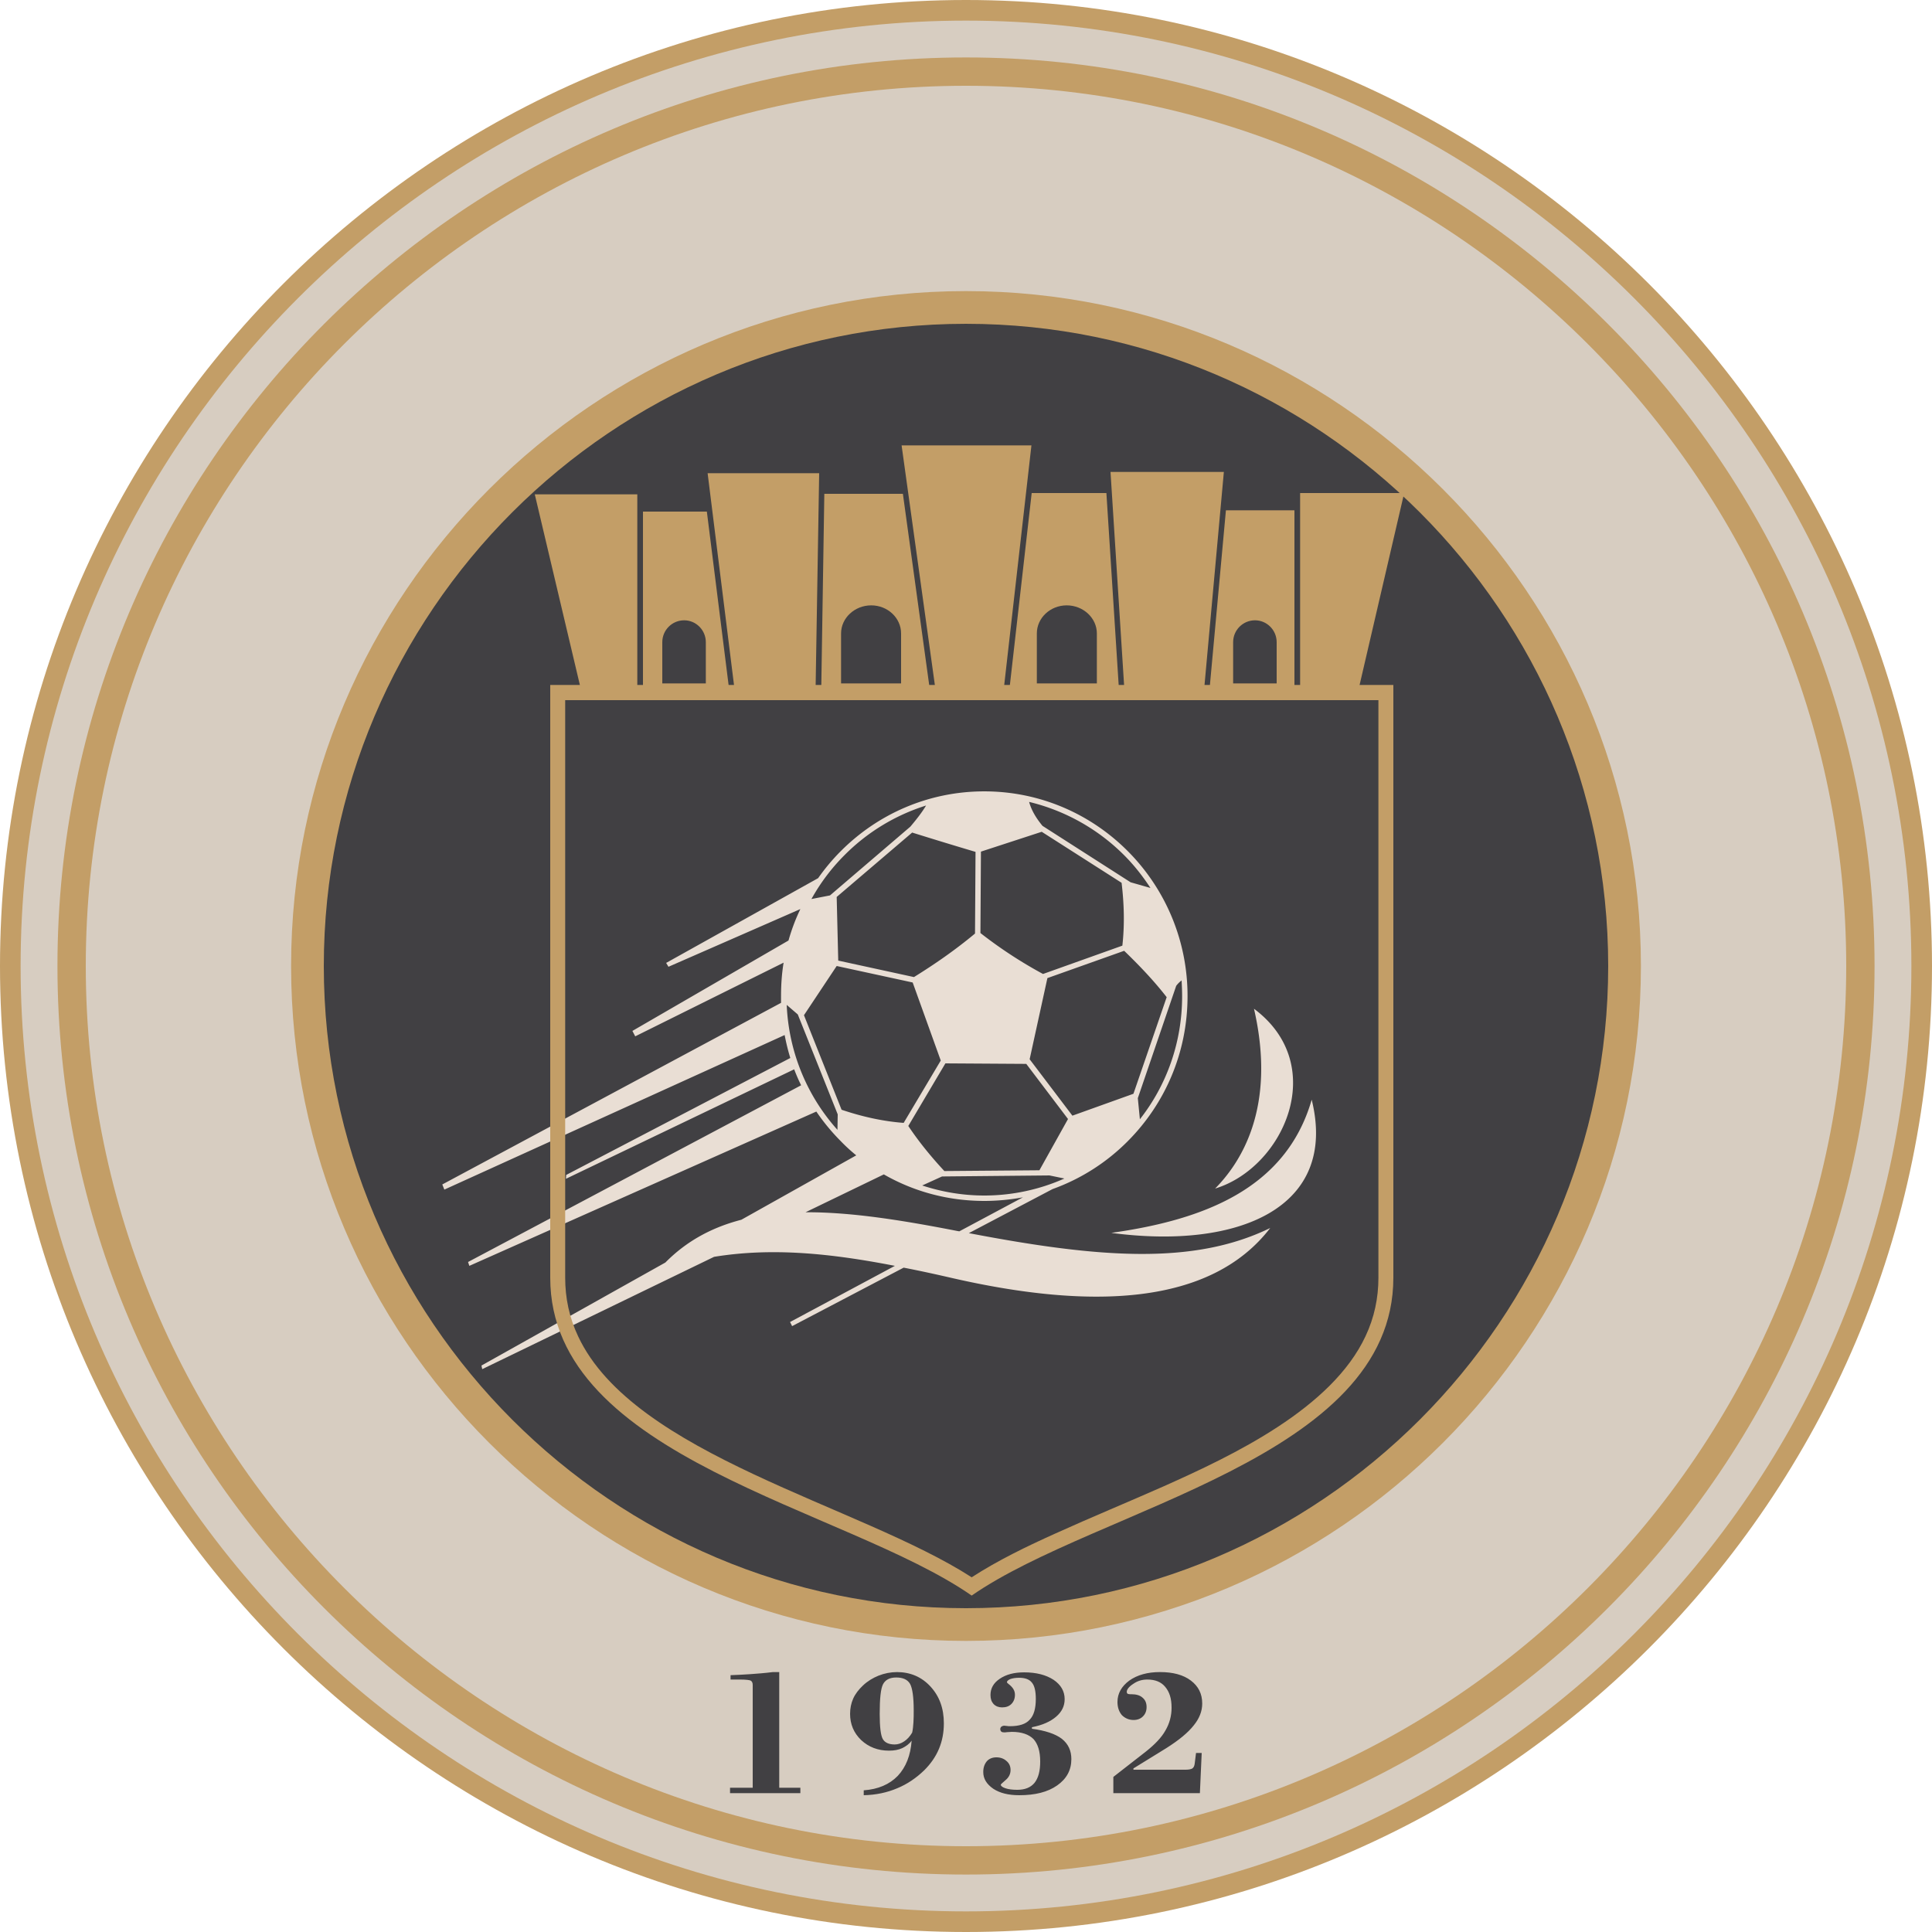 <?xml version="1.0" encoding="UTF-8" standalone="no"?>
<svg
   xml:space="preserve"
   width="275"
   height="275"
   version="1.1"
   id="svg10"
   sodipodi:docname="pogradec.svg"
   inkscape:version="1.4.2 (f4327f4, 2025-05-13)"
   xmlns:inkscape="http://www.inkscape.org/namespaces/inkscape"
   xmlns:sodipodi="http://sodipodi.sourceforge.net/DTD/sodipodi-0.dtd"
   xmlns="http://www.w3.org/2000/svg"
   xmlns:svg="http://www.w3.org/2000/svg"><defs
     id="defs10" /><sodipodi:namedview
     id="namedview10"
     pagecolor="#ffffff"
     bordercolor="#000000"
     borderopacity="0.25"
     inkscape:showpageshadow="2"
     inkscape:pageopacity="0.0"
     inkscape:pagecheckerboard="0"
     inkscape:deskcolor="#d1d1d1"
     inkscape:zoom="2.9345455"
     inkscape:cx="137.5"
     inkscape:cy="137.5"
     inkscape:window-width="1920"
     inkscape:window-height="1009"
     inkscape:window-x="-8"
     inkscape:window-y="-8"
     inkscape:window-maximized="1"
     inkscape:current-layer="svg10" /><path
     fill="#C39E67"
     fill-rule="evenodd"
     d="M137.5 275c75.753 0 137.5-61.747 137.5-137.5C275 61.783 213.253 0 137.5 0 61.783 0 0 61.783 0 137.5 0 213.253 61.783 275 137.5 275"
     clip-rule="evenodd"
     id="path1" /><path
     fill="#D7CDC1"
     fill-rule="evenodd"
     d="M137.5 272.066c74.14 0 134.566-60.427 134.566-134.566 0-74.103-60.427-134.566-134.566-134.566C63.397 2.934 2.934 63.397 2.934 137.5c0 74.14 60.463 134.566 134.566 134.566"
     clip-rule="evenodd"
     id="path2" /><path
     fill="#C39E67"
     fill-rule="evenodd"
     d="M137.5 266.823c71.243 0 129.323-58.08 129.323-129.323S208.743 8.177 137.5 8.177 8.177 66.257 8.177 137.5 66.257 266.823 137.5 266.823"
     clip-rule="evenodd"
     id="path3" /><path
     fill="#D7CDC1"
     fill-rule="evenodd"
     d="M137.5 262.79c69.006 0 125.29-56.284 125.29-125.29 0-69.007-56.284-125.29-125.29-125.29-69.007 0-125.29 56.283-125.29 125.29 0 69.006 56.283 125.29 125.29 125.29"
     clip-rule="evenodd"
     id="path4" /><path
     fill="#C39E67"
     fill-rule="evenodd"
     d="M137.5 233.566c52.91 0 96.066-43.156 96.066-96.066 0-52.909-43.156-96.066-96.066-96.066-52.909 0-96.066 43.157-96.066 96.066s43.157 96.066 96.066 96.066"
     clip-rule="evenodd"
     id="path5" /><path
     fill="#414043"
     fill-rule="evenodd"
     d="M137.5 228.91c50.344 0 91.41-41.066 91.41-91.41s-41.066-91.409-91.41-91.409S46.09 87.156 46.09 137.5s41.066 91.41 91.41 91.41"
     clip-rule="evenodd"
     id="path6" /><path
     fill="#c39e67"
     fill-rule="evenodd"
     d="M 82.721,98.268 76.12,70.363 h 14.594 v 27.904 h -7.993 z m 45.539,-0.992 h -8.543 v -7.112 c 0,-2.2 1.943,-3.997 4.29,-3.997 2.347,0 4.253,1.797 4.253,3.997 z m -27.793,0 H 94.271 V 91.41 c -0.002,-1.722 1.394,-3.118 3.116,-3.116 1.687,0 3.08,1.393 3.08,3.116 z m 81.253,0 h -6.196 V 91.41 c -0.002,-1.722 1.394,-3.118 3.116,-3.116 1.687,0 3.08,1.393 3.08,3.116 z m -25.593,0 h -8.544 v -7.112 c 0,-2.2 1.907,-3.997 4.253,-3.997 2.348,0 4.291,1.797 4.291,3.997 z m 28.931,-27.095 h 14.813 l -6.527,28.087 h -8.286 z m -0.808,2.456 h -9.753 l -2.348,25.631 h 12.101 z m -26.18,-5.463 h 16.134 l -2.823,31.094 H 160.05 Z m -0.586,3.007 H 146.85 l -3.191,28.087 h 15.621 z m -24.31,28.087 -4.84,-34.87 h 18.479 l -3.96,34.87 h -9.679 M 117.334,70.29 h 11.183 l 3.85,27.978 h -15.473 z m -12.761,27.978 -3.85,-30.91 H 116.6 l -0.513,30.91 z m -13.052,0 V 72.82 h 9.093 l 3.19,25.447 H 91.521 Z"
     clip-rule="evenodd"
     id="path7"
     sodipodi:nodetypes="ccccccccssscccccscccccscccssscccccccccccccccccccccccccccccccccccccccccc" /><path
     fill="#E9DED4"
     fill-rule="evenodd"
     d="m125.804 167.164-11.146 5.39c6.489-.036 13.786 1.136 21.67 2.677l.22.037 9.057-4.841c-1.796.33-3.631.513-5.5.513-5.209-.001-10.084-1.357-14.301-3.776m47.153 2.016c3.556-3.593 8.8-11.402 5.536-25.594 10.78 8.03 4.217 22.624-5.536 25.594m-14.777 6.307c13.055-1.834 24.86-6.234 28.527-18.957 3.776 15.326-10.304 21.377-28.527 18.957m-40.039-48.034-2.641.514a28.1 28.1 0 0 1 4.693-6.233 28.3 28.3 0 0 1 11.624-7.076c-.66 1.1-1.467 2.09-2.237 3.007zm-6.161 15.584 1.576 1.356 5.684 14.226-.037 2.201c-4.253-4.729-6.93-10.964-7.223-17.783m4.473-18.04L94.82 137.061l.33.55 18.773-8.214a27.5 27.5 0 0 0-1.687 4.474l-22.22 12.87.402.77 21.12-10.486c-.256 1.54-.366 3.153-.366 4.767v.953l-48.217 25.851.293.732 48.437-22c.221 1.138.478 2.201.807 3.265l-31.899 16.646-.037.55 32.486-15.583c.294.769.624 1.539.991 2.272l-47.411 25.154.184.549 49.391-21.963a29 29 0 0 0 3.446 4.18 24 24 0 0 0 2.236 2.054l-16.354 9.166c-4.106 1.063-7.736 2.971-10.815 6.088l-26.18 14.665.109.513 33.001-15.987c8.323-1.356 16.683-.477 25.739 1.283l-14.923 7.994.293.586 15.877-8.323c2.273.44 4.62.953 7.003 1.503 19.617 4.475 36.666 3.924 45.174-7.149-10.89 5.316-24.347 4.29-42.899.733l11.916-6.271a28.8 28.8 0 0 0 10.743-6.856c5.244-5.28 8.47-12.54 8.47-20.606a29.16 29.16 0 0 0-8.47-20.606c-5.243-5.28-12.467-8.543-20.46-8.543s-15.216 3.263-20.46 8.543a29 29 0 0 0-3.19 3.812m32.928 42.314 2.126.439a28.1 28.1 0 0 1-11.403 2.42c-3.08 0-6.05-.514-8.837-1.43l2.823-1.283zm-14.814-15.951 11.513.073 5.94 7.847-4.07 7.296-13.529.11c-1.943-2.09-3.667-4.217-5.134-6.416zm-4.657-11.513 3.997 11.11-5.28 8.873c-2.934-.22-5.903-.88-8.837-1.87l-5.354-13.457 4.657-7.003zm8.873-6.967c-2.859 2.384-5.793 4.4-8.689 6.196l-10.78-2.346-.22-9.057 10.743-9.167c2.934.917 6.05 1.87 9.02 2.75zm28.637 7.443q.33-.44.77-.77c.037.733.073 1.467.073 2.236 0 6.637-2.235 12.723-6.013 17.526l-.293-3.006zm-7.407-4.986c2.237 2.163 4.291 4.327 6.051 6.6l-4.73 13.75-8.689 3.117-6.086-8.03 2.528-11.551zm-.367-9.68c.366 3.043.439 6.014.11 8.946l-11.293 4.033a63.3 63.3 0 0 1-8.91-5.83l.073-11.587 8.653-2.823zm4.107.734-2.823-.807-12.539-8.03c-.881-1.063-1.577-2.2-1.906-3.41a28.55 28.55 0 0 1 13.528 7.59c1.393 1.393 2.64 2.969 3.74 4.657"
     clip-rule="evenodd"
     id="path8" /><path
     fill="#C39E67"
     fill-rule="evenodd"
     d="M78.32 97.497h120.009v84.369c0 25.74-42.02 32.743-60.022 45.247-17.968-12.504-59.987-19.507-59.987-45.247zm59.988 127.014c3.738-2.42 7.919-4.438 11.915-6.233 5.098-2.311 10.268-4.437 15.401-6.711 9.863-4.399 23.942-11.073 28.747-21.377 1.245-2.639 1.833-5.426 1.833-8.323V99.661H80.448v82.206c0 2.897.587 5.685 1.833 8.323 7.919 16.94 40.113 24.053 56.027 34.321"
     clip-rule="evenodd"
     id="path9" /><path
     fill="#414043"
     d="m 103.914,255.237 v -0.771 h 3.227 v -14.63 c 0,-0.331 -0.11,-0.514 -0.294,-0.624 -0.146,-0.073 -0.66,-0.146 -1.467,-0.146 h -1.393 v -0.622 c 0.88,-0.037 1.833,-0.073 2.823,-0.146 0.99,-0.074 2.053,-0.148 3.189,-0.295 h 0.917 v 16.464 h 3.007 v 0.771 h -10.009 z m 25.85,-7.479 c -0.33,0.476 -0.807,0.806 -1.32,1.063 -0.55,0.256 -1.173,0.367 -1.906,0.367 -1.576,0 -2.896,-0.515 -3.96,-1.505 -1.063,-1.025 -1.577,-2.272 -1.577,-3.738 0,-0.771 0.146,-1.504 0.44,-2.164 0.293,-0.659 0.771,-1.283 1.394,-1.87 0.66,-0.624 1.394,-1.063 2.2,-1.393 0.84,-0.336 1.735,-0.511 2.64,-0.515 1.906,0 3.52,0.697 4.767,2.054 1.283,1.394 1.906,3.117 1.906,5.244 0,1.283 -0.22,2.493 -0.696,3.629 -0.477,1.137 -1.173,2.127 -2.09,3.044 -1.137,1.1 -2.42,1.979 -3.85,2.566 -1.467,0.624 -3.044,0.953 -4.768,0.99 v -0.696 c 2.054,-0.146 3.667,-0.844 4.841,-2.054 1.172,-1.247 1.831,-2.933 1.979,-5.022 m 0.073,-1.137 c 0.11,-0.478 0.146,-0.954 0.184,-1.504 0.036,-0.514 0.036,-1.1 0.036,-1.688 0,-1.869 -0.183,-3.116 -0.514,-3.739 -0.366,-0.624 -1.026,-0.917 -1.979,-0.917 -0.917,0 -1.54,0.33 -1.87,0.954 -0.33,0.622 -0.477,2.053 -0.477,4.217 0,1.869 0.146,3.079 0.44,3.592 0.293,0.515 0.88,0.771 1.687,0.771 0.477,0 0.916,-0.146 1.356,-0.439 0.441,-0.295 0.807,-0.698 1.137,-1.247 m 17.05,-0.551 c 1.906,0.256 3.336,0.733 4.254,1.43 0.917,0.733 1.356,1.688 1.356,2.896 0,1.541 -0.661,2.786 -2.018,3.74 -1.355,0.954 -3.153,1.394 -5.389,1.394 -1.541,0 -2.75,-0.293 -3.704,-0.916 -0.953,-0.661 -1.43,-1.432 -1.43,-2.384 0,-0.66 0.184,-1.137 0.513,-1.54 0.33,-0.367 0.808,-0.551 1.356,-0.551 0.588,0 1.064,0.184 1.431,0.515 0.402,0.329 0.587,0.769 0.587,1.283 0,0.586 -0.258,1.063 -0.697,1.43 -0.477,0.403 -0.696,0.623 -0.696,0.659 0,0.184 0.22,0.367 0.66,0.514 0.439,0.147 0.99,0.221 1.686,0.221 1.101,0 1.908,-0.331 2.457,-0.99 0.551,-0.697 0.808,-1.687 0.808,-3.043 0,-1.467 -0.331,-2.494 -0.954,-3.191 -0.659,-0.659 -1.687,-1.025 -3.079,-1.025 -0.146,0 -0.368,0.036 -0.624,0.036 -0.257,0.037 -0.403,0.037 -0.477,0.037 -0.184,0 -0.33,-0.037 -0.403,-0.11 -0.109,-0.11 -0.146,-0.221 -0.146,-0.367 0,-0.146 0.073,-0.257 0.146,-0.33 0.129,-0.091 0.282,-0.142 0.44,-0.146 0.036,0 0.146,0.037 0.329,0.037 0.184,0.036 0.33,0.036 0.478,0.036 1.283,0 2.236,-0.293 2.787,-0.917 0.586,-0.586 0.879,-1.576 0.879,-2.97 0,-1.099 -0.183,-1.87 -0.55,-2.311 -0.366,-0.476 -0.99,-0.695 -1.833,-0.695 -0.514,0 -0.917,0.073 -1.246,0.183 -0.331,0.146 -0.478,0.293 -0.478,0.439 0,0.073 0.073,0.148 0.22,0.258 0.624,0.477 0.917,0.953 0.917,1.54 0,0.55 -0.184,0.989 -0.513,1.32 -0.331,0.329 -0.771,0.476 -1.32,0.476 -0.478,0 -0.881,-0.146 -1.21,-0.476 -0.293,-0.331 -0.439,-0.734 -0.439,-1.283 0,-0.953 0.439,-1.724 1.318,-2.311 0.917,-0.623 2.054,-0.917 3.484,-0.917 1.723,0 3.116,0.367 4.18,1.063 1.026,0.697 1.576,1.613 1.576,2.75 0,0.99 -0.402,1.797 -1.21,2.493 -0.806,0.697 -1.942,1.21 -3.446,1.503 z m 11.586,9.167 v -2.311 l 4.658,-3.63 c 1.246,-0.99 2.199,-1.98 2.75,-2.971 0.585,-0.987 0.889,-2.116 0.879,-3.263 0,-1.283 -0.293,-2.237 -0.916,-2.97 -0.587,-0.697 -1.43,-1.027 -2.53,-1.027 -0.733,0 -1.394,0.184 -2.018,0.624 -0.622,0.403 -0.915,0.807 -0.915,1.136 0,0.111 0.036,0.185 0.109,0.258 0.073,0.037 0.22,0.073 0.366,0.073 h 0.184 c 0.66,0 1.21,0.146 1.576,0.477 0.404,0.329 0.588,0.771 0.588,1.356 0,0.55 -0.184,0.99 -0.515,1.32 -0.329,0.329 -0.77,0.513 -1.32,0.513 -0.634,0.01 -1.244,-0.242 -1.686,-0.696 -0.403,-0.477 -0.623,-1.101 -0.623,-1.869 0,-1.21 0.586,-2.237 1.687,-3.045 1.137,-0.806 2.604,-1.21 4.363,-1.21 1.871,0 3.337,0.403 4.399,1.21 1.063,0.808 1.614,1.871 1.614,3.265 0,1.099 -0.404,2.126 -1.21,3.116 -0.808,1.027 -2.091,2.089 -3.887,3.227 l -4.694,2.896 v 0.184 h 7.444 c 0.439,0 0.769,-0.074 0.953,-0.184 0.184,-0.146 0.293,-0.367 0.33,-0.733 l 0.183,-1.466 h 0.808 l -0.258,5.72 z"
     id="path10"
     sodipodi:nodetypes="cccscsccccccccccccscscccccscccccccccscscscsccccscscscscscscscscscscscccscscscscscscscscscccccccccscscsscscccscscsccccscccccc" /></svg>
